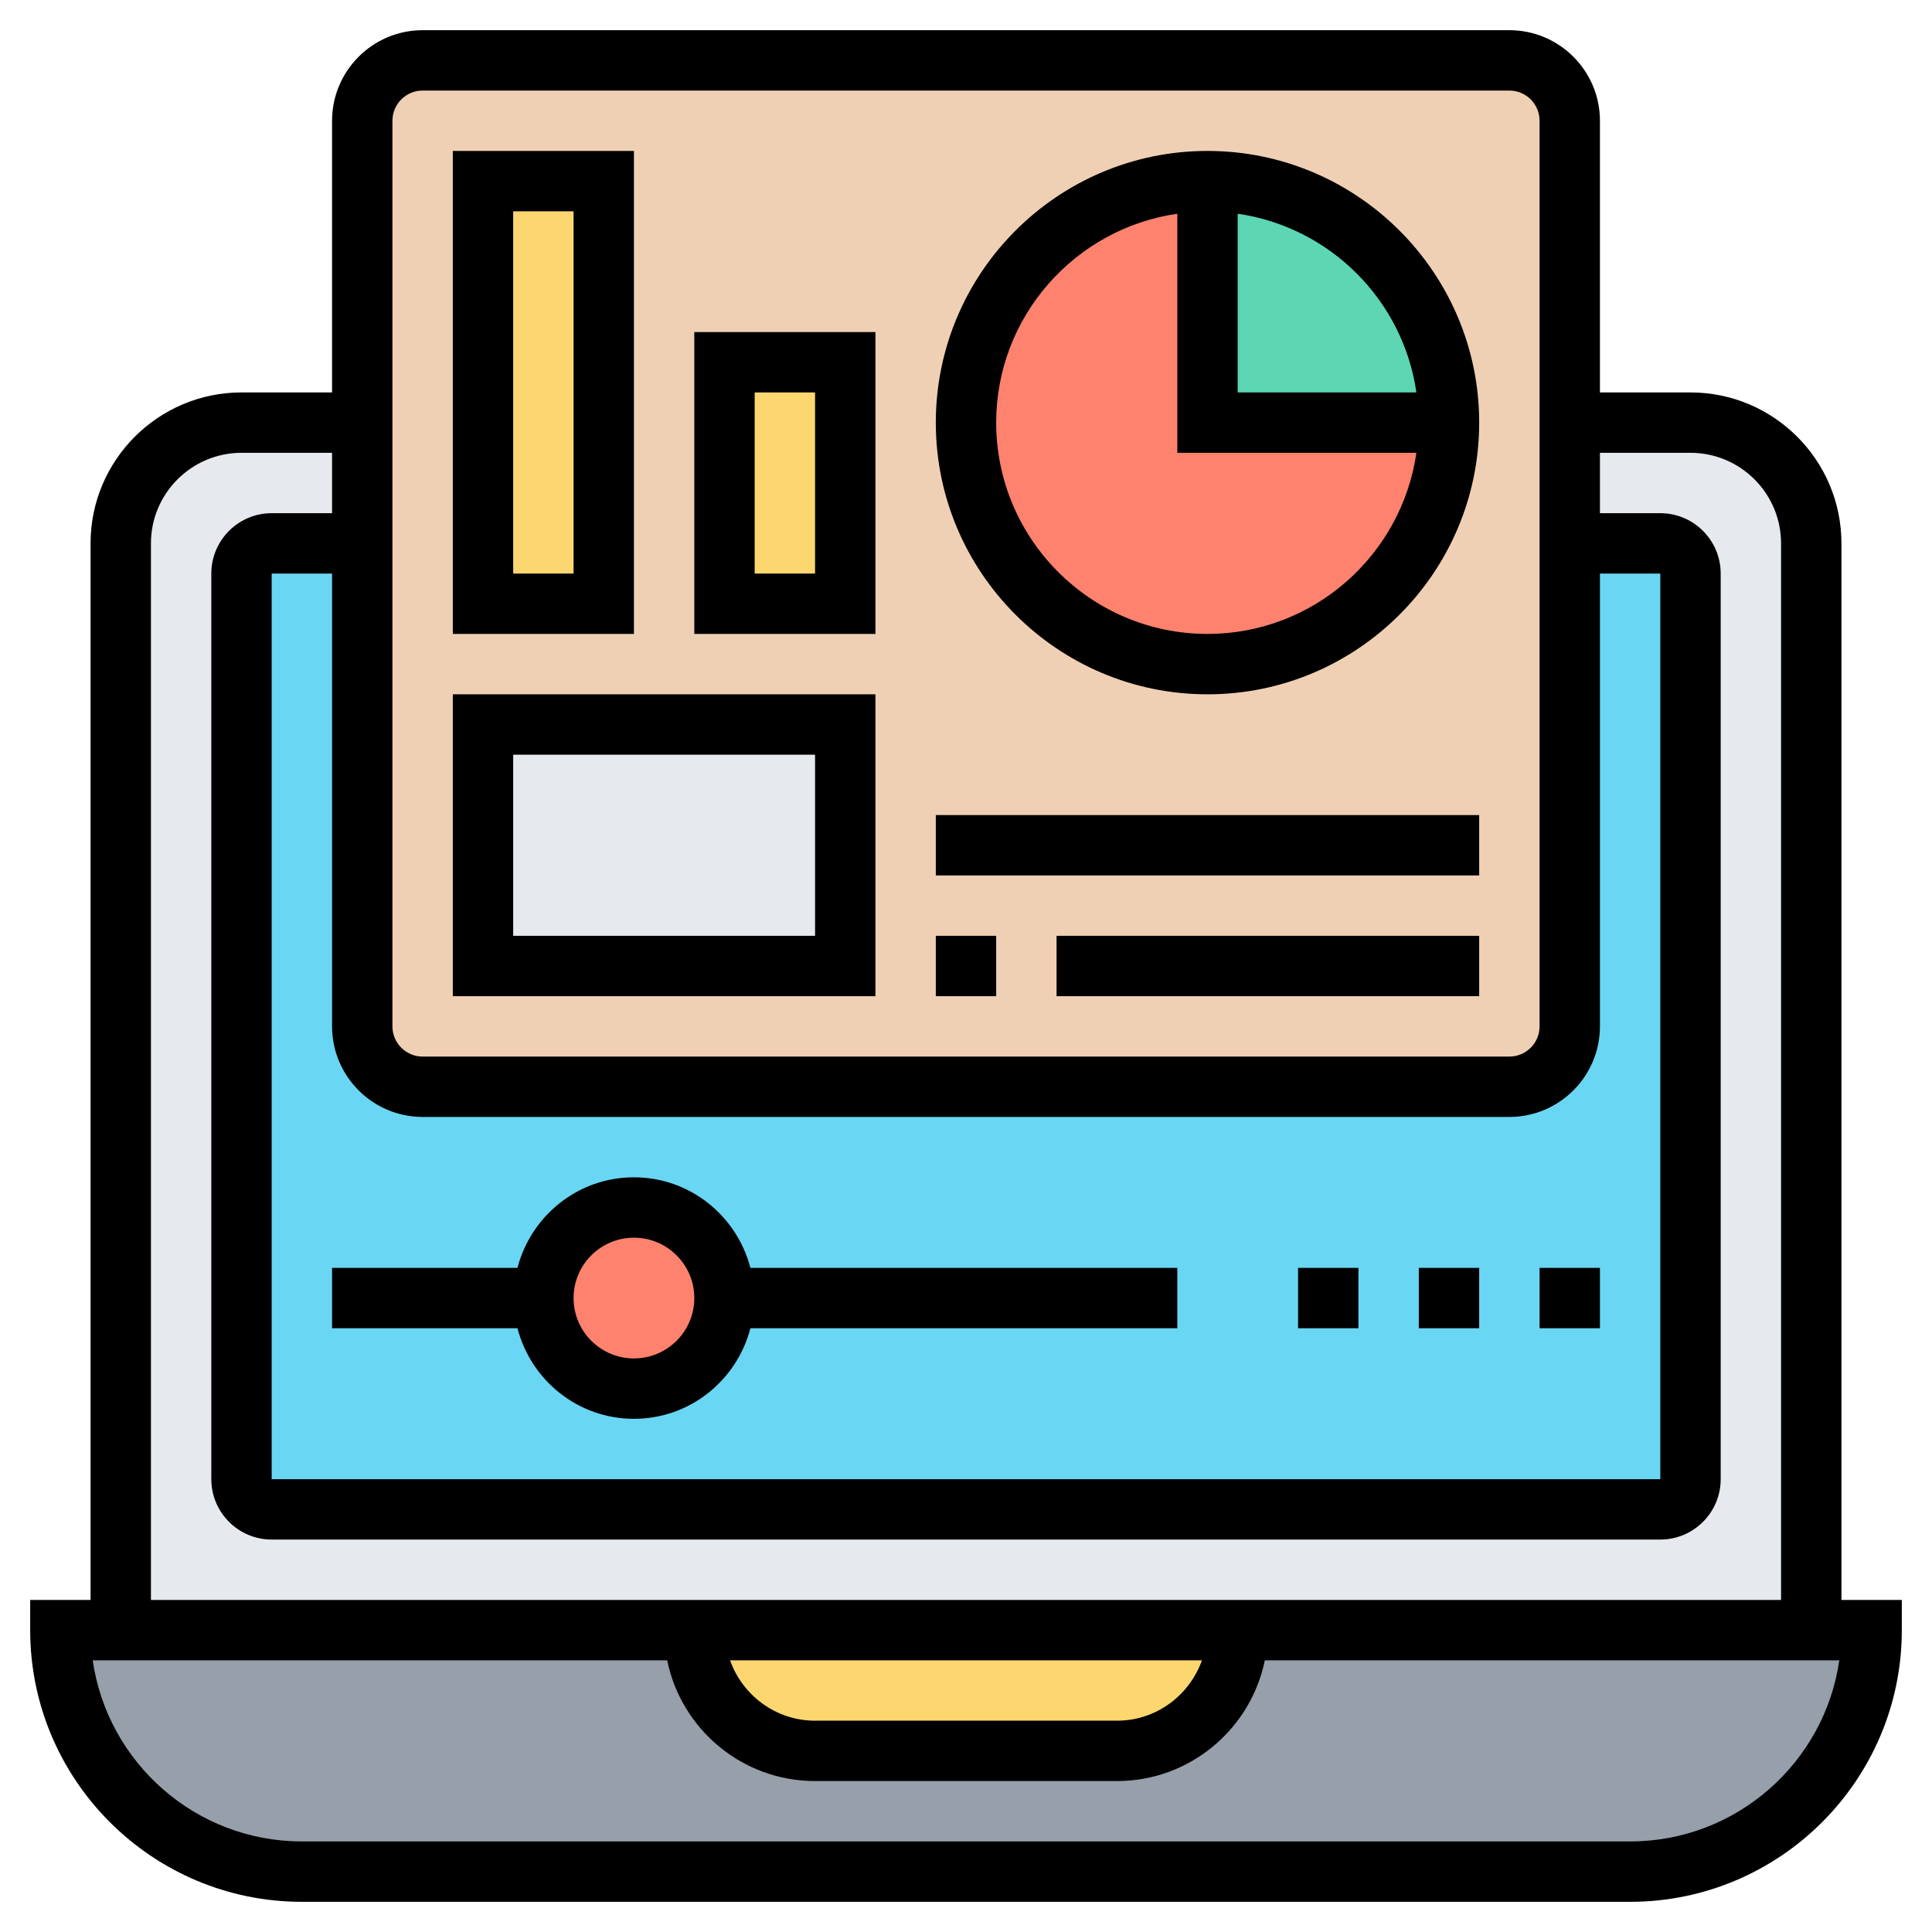 <svg id="Layer_5" enable-background="new 0 0 64 64" height="512" viewBox="0 0 64 64" width="512" xmlns="http://www.w3.org/2000/svg"><g><g><g><path d="m60 54h2c0 2.21-.9 4.21-2.34 5.66-1.45 1.44-3.45 2.34-5.66 2.34h-44c-4.42 0-8-3.58-8-8h2 19c0 2.21 1.79 4 4 4h10c2.21 0 4-1.79 4-4z" fill="#969faa"/></g><g><path d="m23 54h18c0 2.21-1.79 4-4 4h-10c-2.21 0-4-1.79-4-4z" fill="#fcd770"/></g><g><path d="m56 14h-48c-2.21 0-4 1.79-4 4v36h19 18 19v-36c0-2.21-1.79-4-4-4z" fill="#e6e9ed"/></g><g><path d="m55 18h-46c-.55 0-1 .45-1 1v30c0 .55.45 1 1 1h46c.55 0 1-.45 1-1v-30c0-.55-.45-1-1-1z" fill="#69d6f4"/></g><g><circle cx="21" cy="43" fill="#ff826e" r="3"/></g><g><path d="m52 18v16c0 1.1-.9 2-2 2h-36c-1.1 0-2-.9-2-2v-16-4-10c0-1.1.9-2 2-2h36c1.1 0 2 .9 2 2v10z" fill="#f0d0b4"/></g><g><path d="m48 14h-8v-8c4.42 0 8 3.58 8 8z" fill="#5cd6b3"/></g><g><path d="m40 14h8c0 4.42-3.58 8-8 8s-8-3.58-8-8 3.58-8 8-8z" fill="#ff826e"/></g><g><path d="m16 24h12v8h-12z" fill="#e6e9ed"/></g><g><path d="m24 12h4v8h-4z" fill="#fcd770"/></g><g><path d="m16 6h4v14h-4z" fill="#fcd770"/></g></g><g><path d="m61 53v-35c0-2.757-2.243-5-5-5h-3v-9c0-1.654-1.346-3-3-3h-36c-1.654 0-3 1.346-3 3v9h-3c-2.757 0-5 2.243-5 5v35h-2v1c0 4.963 4.037 9 9 9h44c4.963 0 9-4.037 9-9v-1zm-47-16h36c1.654 0 3-1.346 3-3v-15h2v30h-46v-30h2v15c0 1.654 1.346 3 3 3zm-1-33c0-.551.448-1 1-1h36c.552 0 1 .449 1 1v30c0 .552-.448 1-1 1h-36c-.552 0-1-.448-1-1zm-8 14c0-1.654 1.346-3 3-3h3v2h-2c-1.103 0-2 .897-2 2v30c0 1.103.897 2 2 2h46c1.103 0 2-.897 2-2v-30c0-1.103-.897-2-2-2h-2v-2h3c1.654 0 3 1.346 3 3v35h-54zm34.816 37c-.414 1.161-1.514 2-2.816 2h-10c-1.302 0-2.402-.839-2.816-2zm14.184 6h-44c-3.521 0-6.442-2.612-6.929-6h19.03c.465 2.279 2.484 4 4.899 4h10c2.414 0 4.434-1.721 4.899-4h19.03c-.487 3.388-3.408 6-6.929 6z"/><path d="m11 44h6.142c.447 1.721 1.999 3 3.858 3s3.411-1.279 3.858-3h14.142v-2h-14.142c-.447-1.721-1.999-3-3.858-3s-3.411 1.279-3.858 3h-6.142zm10-3c1.103 0 2 .897 2 2s-.897 2-2 2-2-.897-2-2 .897-2 2-2z"/><path d="m47 42h2v2h-2z"/><path d="m43 42h2v2h-2z"/><path d="m51 42h2v2h-2z"/><path d="m40 23c4.963 0 9-4.038 9-9s-4.037-9-9-9-9 4.038-9 9 4.037 9 9 9zm6.92-10h-5.92v-5.92c3.059.441 5.479 2.861 5.92 5.92zm-7.92-5.92v7.92h7.92c-.488 3.387-3.401 6-6.92 6-3.859 0-7-3.14-7-7 0-3.519 2.614-6.432 6-6.92z"/><path d="m21 5h-6v16h6zm-2 14h-2v-12h2z"/><path d="m29 11h-6v10h6zm-2 8h-2v-6h2z"/><path d="m29 23h-14v10h14zm-2 8h-10v-6h10z"/><path d="m31 31h2v2h-2z"/><path d="m35 31h14v2h-14z"/><path d="m31 27h18v2h-18z"/></g></g></svg>